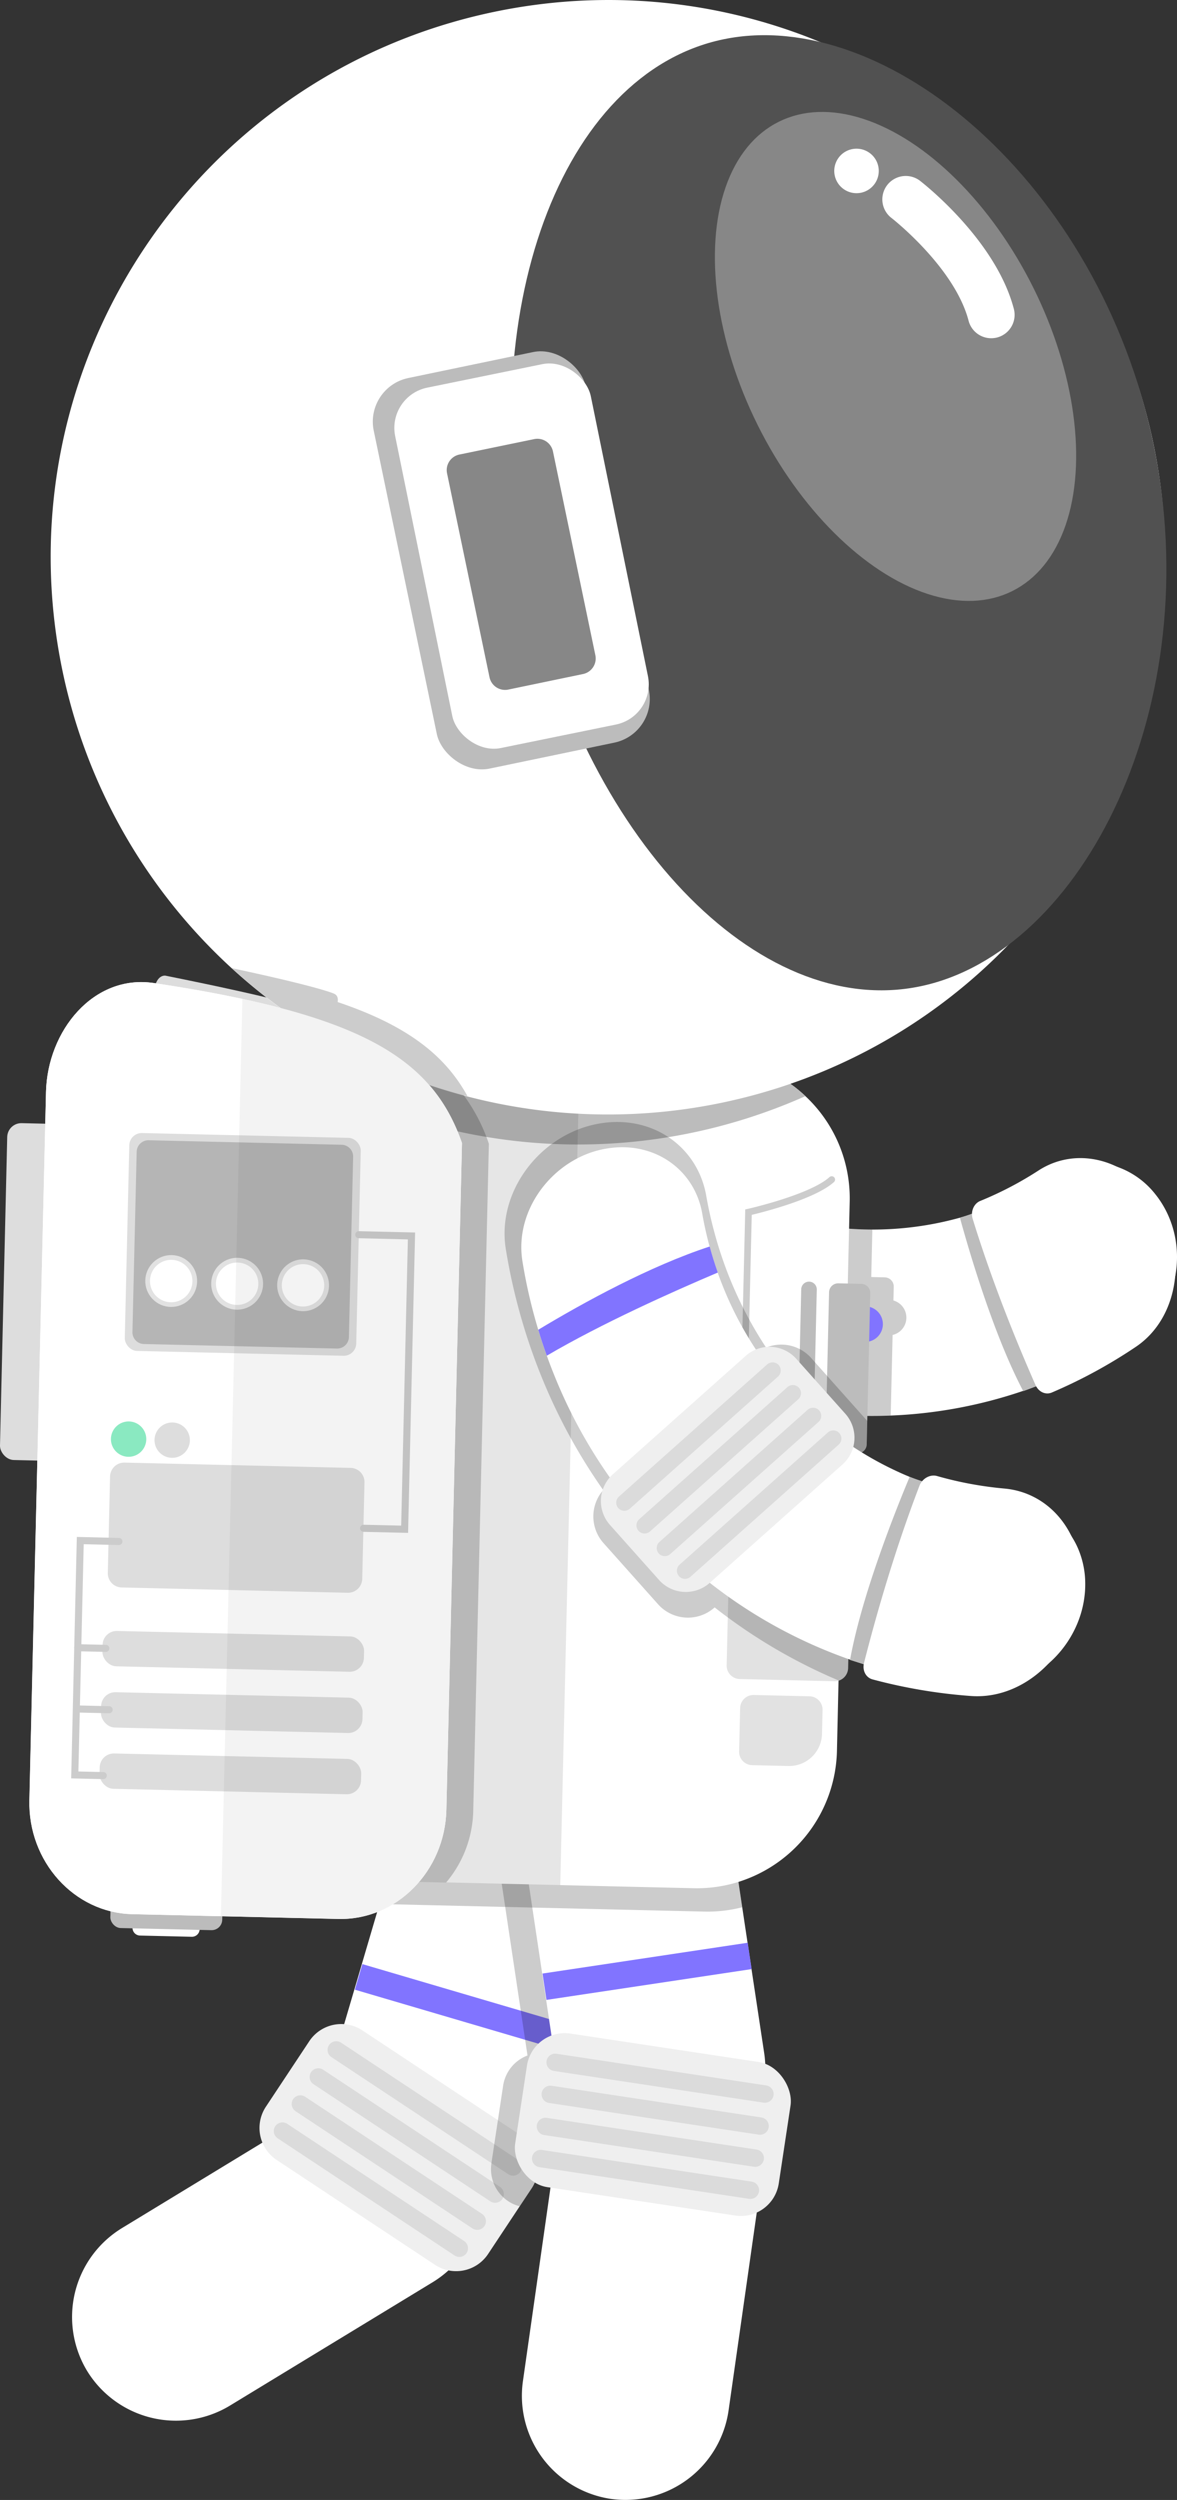 <svg id="Layer_2" data-name="Layer 2" xmlns="http://www.w3.org/2000/svg" viewBox="0 0 740.56 1572.92"><rect x="0" y="0" width="740.56" height="1572.92" fill="#333333" stroke="none"/><defs><style>.cls-1{fill:#fff;}.cls-2{fill:#ff1d25;}.cls-3{fill:#bcbcbc;}.cls-4{opacity:0.2;}.cls-5{fill:#8174ff;}.cls-6{fill:#efefef;}.cls-7{fill:#dbdbdb;}.cls-8{fill:#ddd;}.cls-9{opacity:0.1;}.cls-10{fill:#8ae9c1;}.cls-11{fill:#e2e2e2;}.cls-12{fill:#515151;}.cls-13{fill:#ccc;}.cls-14{fill:#878787;}.cls-15{fill:#b5b5b5;}.cls-16{opacity:0.05;}</style></defs><path class="cls-1" d="M739.4,803.09c-2.75,14.22-10.32,27.16-22.4,35.4A302.77,302.77,0,0,1,652.5,872l-.57.21c-.45.16-.91.34-1.36.49-2.27.85-4.54,1.65-6.82,2.42a294.13,294.13,0,0,1-83.32,15.52,297.4,297.4,0,0,1-35.66-.71q-13.47-1.08-26.66-3.32l-.39-.07c-1-.16-1.89-.32-2.85-.5-1.43-.26-2.85-.53-4.27-.81q-2.72-.53-5.41-1.11a304.1,304.1,0,0,1-85.09-32.36A319.41,319.41,0,0,1,339.93,808a54.21,54.21,0,0,1-12.32-17c-10.78-23.13-5.9-53.32,13.95-71.57,19.39-17.82,47-18.19,65.92-1.14a214.71,214.71,0,0,0,96.15,50.22c3.87.89,7.78,1.66,11.68,2.3a205.1,205.1,0,0,0,89.4-4.86q3.43-1,6.85-2.06a208.41,208.41,0,0,0,51.33-24.66,48.05,48.05,0,0,1,6-3.38c.46-.21.92-.42,1.38-.6a45.25,45.25,0,0,1,32.56-1.14,52.75,52.75,0,0,1,24,17.15C738.82,766.14,742.79,785.57,739.4,803.09Z"/><path class="cls-2" d="M515.34,770.75a.32.32,0,0,1,0,.09c-4.43,20.47-15.58,75.27-17.2,115.76l-.39-.07c-1-.16-1.89-.32-2.85-.5-1.43-.26-2.85-.53-4.27-.81q-2.72-.53-5.41-1.11c1.27-29.66,5.32-81.13,18.44-115.57l0-.09Q509.48,769.77,515.34,770.75Z"/><path class="cls-3" d="M644.64,875l-.8.29c-18.92-35.7-34.68-90.2-39.85-109.07a207.42,207.42,0,0,0,51-24.42c20.7-13.63,47.61-8.45,64.19,12.23h0c21.68,27,17.18,69.11-9.86,87.51A302,302,0,0,1,644.64,875Z"/><path class="cls-1" d="M651.56,871.46c1.9,4.31,6.33,6.35,10.23,4.69a318,318,0,0,0,52.89-28.76c29.34-19.74,33.47-66,9.25-96.16h0c-18.51-23.06-48.09-29.33-70.55-14.75a219.8,219.8,0,0,1-36.64,19.14c-4,1.65-6.16,6.61-4.74,11.23C624.52,807.51,640.15,845.63,651.56,871.46Z"/><path class="cls-4" d="M562.34,809.58l-.21,8.66a11.2,11.2,0,0,1-.51,21.69h0l-1.19,50.69a297.4,297.4,0,0,1-35.66-.71q-13.47-1.08-26.66-3.32l-.39-.07c-1-.16-1.89-.32-2.85-.5-1.43-.26-2.85-.53-4.27-.81q-2.72-.53-5.41-1.11a304.1,304.1,0,0,1-85.09-32.36A319.41,319.41,0,0,1,339.93,808a54.21,54.21,0,0,1-12.32-17c-10.78-23.13-5.9-53.32,13.95-71.57,19.39-17.82,47-18.19,65.92-1.14a214.71,214.71,0,0,0,96.15,50.22l0-.09q5.81,1.32,11.67,2.3a.32.32,0,0,1,0,.09,202.56,202.56,0,0,0,33.58,2.81l-.69,29.86,8.54.21A5.76,5.76,0,0,1,562.34,809.58Z"/><path class="cls-1" d="M54.8,1491.73h0a65.56,65.56,0,0,0,89.82,21.86l127.71-77.72a65.55,65.55,0,0,0,21.86-89.81h0a65.55,65.55,0,0,0-89.81-21.86L76.66,1401.92A65.55,65.55,0,0,0,54.8,1491.73Z"/><path class="cls-1" d="M375.42,1196.69l-1.3,4.42-11,37.29-5.23,17.75-4.83,16.43-2.06,7-2.68,9.06-.13.47-1,3.34-2.4,8.18-11.62,39.46c-.61,2.08-1.32,4.12-2.12,6.1a65.28,65.28,0,0,1-6.38,11.94v0a63.86,63.86,0,0,1-6.88,8.53,65.36,65.36,0,0,1-7.29,6.54l0,0a61.17,61.17,0,0,1-6.87,4.63c-1,.63-2.11,1.22-3.19,1.77a64.9,64.9,0,0,1-10.6,4.36h0a64.76,64.76,0,0,1-35.54.94h0c-.74-.18-1.47-.37-2.22-.6a65.75,65.75,0,0,1-46.56-56.21c-.16-1.47-.25-2.94-.3-4.44a68.84,68.84,0,0,1,.14-7,64.77,64.77,0,0,1,2-11.79c.14-.57.3-1.11.46-1.67l2.31-7.87,3.18-10.79,3.24-11,22.26-75.62L250,1159.8a65.52,65.52,0,0,1,81.14-44.25q2.47.72,4.84,1.63c1.05.4,2.09.83,3.1,1.27A65.6,65.6,0,0,1,375.42,1196.69Z"/><polygon class="cls-5" points="353.25 1272.63 348.51 1288.72 348.35 1288.67 330.46 1283.41 223.29 1251.87 228.02 1235.78 327.71 1265.12 353.09 1272.58 353.25 1272.63"/><path class="cls-6" d="M334.5,1376.89,327,1388.15l-19.93,30.08a24.14,24.14,0,0,1-24.9,10.26,23.82,23.82,0,0,1-8.46-3.49L174,1358.94a24.16,24.16,0,0,1-6.76-33.35l27.38-41.34a24.14,24.14,0,0,1,21.88-10.69,23.89,23.89,0,0,1,11.48,3.91L313.33,1334l14.39,9.52a25.33,25.33,0,0,1,3.37,2.69A24.17,24.17,0,0,1,334.5,1376.89Z"/><path class="cls-7" d="M208.55,1294.32,319.81,1368a5.48,5.48,0,0,0,7.58-1.54h0a5.48,5.48,0,0,0-1.54-7.58L214.59,1285.2a5.48,5.48,0,0,0-7.58,1.54h0A5.48,5.48,0,0,0,208.55,1294.32Z"/><path class="cls-7" d="M197.27,1311.34l111.26,73.71a5.48,5.48,0,0,0,7.58-1.54h0a5.48,5.48,0,0,0-1.54-7.58l-111.26-73.71a5.49,5.49,0,0,0-7.58,1.54h0A5.48,5.48,0,0,0,197.27,1311.34Z"/><path class="cls-7" d="M186,1328.36l111.26,73.71a5.48,5.48,0,0,0,7.58-1.53h0a5.5,5.5,0,0,0-1.54-7.59L192,1319.24a5.49,5.49,0,0,0-7.58,1.54h0A5.48,5.48,0,0,0,186,1328.36Z"/><path class="cls-7" d="M174.72,1345.39,286,1419.1a5.48,5.48,0,0,0,7.58-1.54h0A5.48,5.48,0,0,0,292,1410l-111.26-73.71a5.48,5.48,0,0,0-7.58,1.54h0A5.49,5.49,0,0,0,174.72,1345.39Z"/><path class="cls-4" d="M375.42,1196.69l-22.33,75.89.16.05-4.74,16.09-.16,0-15.14,51.45c-.61,2.08-1.32,4.12-2.12,6.1a24.17,24.17,0,0,1,3.41,30.67L327,1388.15a23.41,23.41,0,0,1-10.39-5.71,23.92,23.92,0,0,1-6.15-9.16l0-.07a23.9,23.9,0,0,1-1.26-12l0-.22,1.8-11.94,2.28-15.09,3.3-21.78a24.1,24.1,0,0,1,15.32-18.9l-1.49-9.92-2.75-18.29-13.36-89.07A65.5,65.5,0,0,1,336,1117.18,65.58,65.58,0,0,1,375.42,1196.69Z"/><path class="cls-1" d="M384.47,1572.27h0a65.56,65.56,0,0,0,73.92-55.5l21.07-148A65.54,65.54,0,0,0,424,1294.84h0a65.54,65.54,0,0,0-73.92,55.49l-21.08,148A65.56,65.56,0,0,0,384.47,1572.27Z"/><path class="cls-1" d="M458.63,1144.08,467,1200l3.35,22.32,2.49,16.58,8,53a65.22,65.22,0,0,1-6.6,39.61l-.25.48a66.29,66.29,0,0,1-6.19,9.6,65.47,65.47,0,0,1-7.79,8.43,65,65,0,0,1-31.84,15.82c-.74.15-1.51.27-2.27.39A65,65,0,0,1,386,1359.5a65.64,65.64,0,0,1-16.27-12,64,64,0,0,1-9.7-12.52,62.26,62.26,0,0,1-3.07-5.76c-.7-1.5-1.34-3-1.92-4.58a63.73,63.73,0,0,1-3.15-11.56c-.11-.56-.21-1.12-.29-1.7l-1.22-8.1-1.67-11.12-.44-3-.08-.53-1.18-7.85-1.58-10.44-10.51-70.13-5.51-36.7a65.36,65.36,0,1,1,129.27-19.41Z"/><rect class="cls-5" x="341.98" y="1231.88" width="130.54" height="16.77" transform="translate(994.06 2406.35) rotate(171.46)"/><rect class="cls-6" x="326.99" y="1287.85" width="167.74" height="97.72" rx="24.07" transform="translate(617.37 2719.81) rotate(-171.41)"/><path class="cls-7" d="M348.47,1303l132,19.94a5.49,5.49,0,0,0,6.23-4.59h0a5.49,5.49,0,0,0-4.59-6.23l-132-19.94a5.49,5.49,0,0,0-6.23,4.59h0A5.5,5.5,0,0,0,348.47,1303Z"/><path class="cls-7" d="M345.42,1323.14l132,19.94a5.49,5.49,0,0,0,6.23-4.59h0a5.49,5.49,0,0,0-4.59-6.23l-132-19.94a5.49,5.49,0,0,0-6.23,4.59h0A5.49,5.49,0,0,0,345.42,1323.14Z"/><path class="cls-7" d="M342.37,1343.33l132,19.94a5.5,5.5,0,0,0,6.23-4.59h0a5.49,5.49,0,0,0-4.6-6.23l-132-19.94a5.49,5.49,0,0,0-6.22,4.59h0A5.48,5.48,0,0,0,342.37,1343.33Z"/><path class="cls-7" d="M339.32,1363.52l132,19.94a5.48,5.48,0,0,0,6.22-4.59h0a5.48,5.48,0,0,0-4.59-6.23L341,1352.7a5.49,5.49,0,0,0-6.22,4.59h0A5.48,5.48,0,0,0,339.32,1363.52Z"/><path class="cls-8" d="M198.17,647.94s6.16-9.49.28-11.85-29.93-9.3-94.39-22.23c0,0-5.17-.87-6.86,8Z"/><rect class="cls-8" x="2.27" y="706.83" width="35.58" height="212.01" rx="8.9" transform="translate(21.1 1625.93) rotate(-178.66)"/><path class="cls-4" d="M458.63,1144.08,467,1200a87.47,87.47,0,0,1-23.84,2.73l-58.84-1.37-10.23-.24-14.78-.36-19.83-.46-4.64-.1-64.29-1.5-20.73-.49-11-.26L250,1159.8a65.52,65.52,0,0,1,81.14-44.25q2.47.72,4.84,1.63c1.05.4,2.09.83,3.1,1.27a65.29,65.29,0,0,1,119.53,25.63Z"/><path class="cls-1" d="M534.63,755.86l-1.21,51.76-1.66,70.75L531,910.09l-.09,4.08-1.32,55.77-2,87.39v.62l-1,44.08a88.46,88.46,0,0,1-61.88,82,87.51,87.51,0,0,1-28.28,4l-58.84-1.37-25-.59-19.83-.47-52-1.21-17-.39-20.73-.49-11.05-.26a52.26,52.26,0,0,1-46.55-31.36c-.37-.84-.72-1.69-1-2.56-.16-.43-.32-.86-.47-1.3s-.3-.88-.43-1.31-.28-.89-.4-1.35-.21-.74-.32-1.12l-.1-.4c-.1-.39-.19-.78-.28-1.17s-.2-.91-.29-1.35c0,0,0,0,0-.07-.1-.44-.18-.89-.25-1.34s-.16-.93-.23-1.4-.11-.85-.17-1.27a52.27,52.27,0,0,1-.34-7.32l0-1.93.51-22.23.38-16.3.52-22.24.39-16.3.52-22.24.64-27.42,1.84-78.56,1.65-70.39.09-4.44.55-23.13.07-3,.61-26.34.07-3,1.71-72.77.09-4.44.09-3.45c0-1,.08-2.07.18-3.1a50.87,50.87,0,0,1,2.88-13.23c.2-.57.42-1.13.64-1.69a.14.14,0,0,1,0-.07c.4-1,.84-2,1.31-2.93.19-.43.4-.83.61-1.25s.59-1.12.89-1.67.47-.87.73-1.3c.46-.77,1-1.55,1.46-2.3.81-1.2,1.64-2.38,2.55-3.52.61-.75,1.22-1.5,1.87-2.23s1.47-1.61,2.25-2.38c.33-.33.68-.66,1-1s.75-.7,1.12-1,.71-.63,1.07-.93a50.4,50.4,0,0,1,5-3.71c.43-.28.85-.56,1.29-.82l1-.61,1.05-.6.21-.11c.29-.16.56-.32.86-.47l.88-.45a49.42,49.42,0,0,1,5.79-2.48,51.38,51.38,0,0,1,18.44-3h.25l16.54.39,104,2.43,83.85,2c1.41,0,2.82.11,4.21.21.65,0,1.29.09,1.93.16,2.12.19,4.21.47,6.27.81,1.14.2,2.26.4,3.37.63a88.56,88.56,0,0,1,10.54,2.89c.58.2,1.18.41,1.76.63s1.25.45,1.87.71,1.24.49,1.85.75l1.83.79c.62.27,1.22.54,1.81.83s1.2.57,1.78.87.93.46,1.38.71c.83.43,1.64.87,2.46,1.33l1.39.81c1,.6,2,1.22,3,1.86s2,1.32,2.95,2h0c.21.15.44.3.64.46,2.1,1.49,4.14,3.09,6.09,4.78l.1.09c1,.86,2,1.73,2.92,2.63A88,88,0,0,1,534.63,755.86Z"/><circle class="cls-5" cx="544.29" cy="833.13" r="11.22" transform="translate(-424.65 606.16) rotate(-43.66)"/><path class="cls-3" d="M244.19,660.92l204.4,4.79a87.71,87.71,0,0,1,58.19,23.94,351.34,351.34,0,0,1-304.64-8.91A52.12,52.12,0,0,1,244.19,660.92Z"/><path class="cls-1" d="M88.07,1217.81l32.61.77a4.84,4.84,0,0,0,4.93-4.71h0a4.83,4.83,0,0,0-4.7-4.93l-32.61-.76a4.83,4.83,0,0,0-4.93,4.7h0A4.83,4.83,0,0,0,88.07,1217.81Z"/><path class="cls-3" d="M547.56,813.69l-.2,8.66-.51,21.7-1.18,50-.34,14.74a5.74,5.74,0,0,1-5.86,5.59l-2.68-.06-5.86-.14L525,914a5.76,5.76,0,0,1-5.59-5.87l.17-7.28.83-35.28,1.23-52.53a5.73,5.73,0,0,1,5.85-5.59l5.95.13,8.54.21A5.76,5.76,0,0,1,547.56,813.69Z"/><rect class="cls-3" x="69.52" y="1192.25" width="70.42" height="21.5" rx="6.67" transform="translate(181.29 2408.13) rotate(-178.66)"/><path class="cls-9" d="M244.19,660.92l120.55,2.82-12.23,522.37L232,1183.29A52.26,52.26,0,0,1,181.09,1130l9.78-418.15A52.28,52.28,0,0,1,244.19,660.92Z"/><path class="cls-1" d="M725.75,279.26c39.43,189.55-82.29,375.19-271.85,414.61A350.56,350.56,0,0,1,39.3,422C-.12,232.47,121.58,46.84,311.14,7.42S686.33,89.7,725.75,279.26Z"/><path class="cls-4" d="M307.59,719.63c-.61,26.07-9.83,419.63-9.83,419.63a72.13,72.13,0,0,1-17.05,45.17l-17-.39-20.73-.49-11.05-.26a52.26,52.26,0,0,1-46.55-31.36c-.37-.84-.72-1.69-1-2.56-.16-.43-.32-.86-.47-1.3s-.3-.88-.43-1.31-.28-.89-.4-1.35-.21-.74-.32-1.12l-.1-.4c-.1-.39-.19-.78-.28-1.17s-.2-.91-.29-1.35c0,0,0,0,0-.07-.1-.44-.18-.89-.25-1.34s-.16-.93-.23-1.4-.11-.85-.17-1.27a52.27,52.27,0,0,1-.34-7.32l0-1.93.51-22.23.38-16.3.52-22.24.39-16.3.52-22.24.64-27.42,1.84-78.56,1.65-70.39.09-4.44.55-23.13.07-3,.61-26.34.07-3,1.71-72.77.09-4.44.09-3.45c0-1,.08-2.07.18-3.1a50.87,50.87,0,0,1,2.88-13.23c.2-.57.42-1.13.64-1.69a.14.14,0,0,1,0-.07c.4-1,.84-2,1.31-2.93.19-.43.4-.83.61-1.25s.59-1.12.89-1.67.47-.87.73-1.3c.46-.77,1-1.55,1.46-2.3.81-1.2,1.64-2.38,2.55-3.52.61-.75,1.22-1.5,1.87-2.23s1.47-1.61,2.25-2.38c.33-.33.68-.66,1-1s.75-.7,1.12-1,.71-.63,1.07-.93a50.4,50.4,0,0,1,5-3.71c.43-.28.85-.56,1.29-.82l1-.61,1.05-.6.21-.11c.29-.16.56-.32.86-.47l.88-.45a49.42,49.42,0,0,1,5.79-2.48A346.6,346.6,0,0,0,291.69,689,111.16,111.16,0,0,1,307.59,719.63Z"/><path class="cls-1" d="M96.85,618.51c-38-5.71-67,30-67.91,68.6L18.51,1132.65c-.9,38.58,28.18,70.85,64.63,71.7l129.8,3c36.46.85,67-30,67.92-68.6l9.82-419.62C272,665.54,226.86,638.05,96.85,618.51Z"/><path class="cls-1" d="M290.68,719.17l-9.82,419.63c-.91,38.57-31.47,69.45-67.91,68.58L139,1205.66l-55.9-1.31c-36.45-.85-65.54-33.12-64.64-71.7L28.94,687.1c.9-38.58,29.91-74.3,67.91-68.58,20.63,3.09,39.11,6.39,55.7,10C240.52,647.43,275,674.05,290.68,719.17Z"/><path class="cls-8" d="M76.51,998.8l142.29,3.33a8.94,8.94,0,0,0,9.11-8.69l1.42-60.77a8.93,8.93,0,0,0-8.69-9.1L78.35,920.24a8.92,8.92,0,0,0-9.1,8.69L67.83,989.7A8.92,8.92,0,0,0,76.51,998.8Z"/><path class="cls-10" d="M69.8,905.21a11.12,11.12,0,1,0,11.38-10.86A11.13,11.13,0,0,0,69.8,905.21Z"/><path class="cls-8" d="M97.23,905.85A11.12,11.12,0,1,0,108.6,895,11.11,11.11,0,0,0,97.23,905.85Z"/><path class="cls-3" d="M506.64,913.6h0a4.91,4.91,0,0,0,5-4.79l2.28-97.43a4.91,4.91,0,0,0-4.79-5h0a4.91,4.91,0,0,0-5,4.79l-2.28,97.43A4.92,4.92,0,0,0,506.64,913.6Z"/><rect class="cls-8" x="64.47" y="1027.88" width="164.57" height="22.24" rx="8.9" transform="translate(269.17 2081.15) rotate(-178.66)"/><rect class="cls-8" x="63.57" y="1066.42" width="164.57" height="22.24" rx="8.9" transform="translate(266.46 2158.19) rotate(-178.66)"/><rect class="cls-8" x="62.67" y="1104.96" width="164.57" height="22.24" rx="8.9" transform="translate(263.76 2235.24) rotate(-178.66)"/><path class="cls-11" d="M535.29,978.1l-1.67,71.49a8.49,8.49,0,0,1-5.87,7.82l-.18.06a6.18,6.18,0,0,1-.77.18,8.21,8.21,0,0,1-1.8.16l-59.57-1.4a8.42,8.42,0,0,1-8.22-8.6l.65-27.78.06-2.35,1-41.37a8.45,8.45,0,0,1,8.61-8.22l59.59,1.39a8.21,8.21,0,0,1,2.53.46A8.43,8.43,0,0,1,535.29,978.1Z"/><path class="cls-4" d="M294.14,689.69q-12.33-3.18-24.3-7.25c-18.18-20.7-46.82-36-93.24-48.23a350.62,350.62,0,0,1-30.73-25.07c42.09,9,59.31,14,64.16,16,2.4,1,2.79,3.12,2.42,5.34C255.9,645.08,280,663.84,294.14,689.69Z"/><path class="cls-12" d="M331.73,361.21C366,525.75,476.67,641.87,579,620.58S760,443.8,725.75,279.26,557.47,3.45,455.11,24.74,297.51,196.67,331.73,361.21Z"/><rect class="cls-3" x="253.57" y="227.05" width="136.26" height="251.01" rx="28.05" transform="translate(708.46 632.21) rotate(168.25)"/><path class="cls-11" d="M486.06,1066.84h22.79a8.41,8.41,0,0,1,8.41,8.41v27.34a8.41,8.41,0,0,1-8.41,8.41H473.79a8.41,8.41,0,0,1-8.41-8.41v-15.07a20.68,20.68,0,0,1,20.68-20.68Z" transform="translate(957.02 2189.05) rotate(-178.66)"/><path class="cls-13" d="M464.46,947.68l51.17,1.2a2.11,2.11,0,1,0,.1-4.21l-47-1.1L473,764.36c7.68-1.83,39.92-10,51.72-20.63a2.1,2.1,0,1,0-2.81-3.13c-12.34,11.12-51.05,19.94-51.43,20l-1.61.36,0,1.64Z"/><rect class="cls-1" x="264.39" y="235.72" width="125.61" height="231.38" rx="25.86" transform="matrix(-0.98, 0.2, -0.2, -0.98, 719.09, 628.83)"/><path class="cls-14" d="M319.77,433.88l47.11-9.8a10,10,0,0,0,7.73-11.78L347.91,284a10,10,0,0,0-11.78-7.73L289,286a10,10,0,0,0-7.73,11.78L308,426.15A10,10,0,0,0,319.77,433.88Z"/><ellipse class="cls-14" cx="563.45" cy="224.21" rx="96.89" ry="164.91" transform="translate(-40.89 274.38) rotate(-26.44)"/><rect class="cls-8" x="79.91" y="714.38" width="145.67" height="137.14" rx="7.87" transform="translate(287.14 1569.26) rotate(-178.66)"/><path class="cls-15" d="M90.52,845.63,212,848.48a7.39,7.39,0,0,0,7.53-7.19l2.66-113.49a7.4,7.4,0,0,0-7.19-7.54L93.52,717.42A7.4,7.4,0,0,0,86,724.61L83.33,838.1A7.37,7.37,0,0,0,90.52,845.63Z"/><path class="cls-13" d="M228.6,963.8l28.16.66,4.42-189-35.38-.83a2.22,2.22,0,1,0-.11,4.44l30.94.73-4.21,180.09-23.72-.56a2.23,2.23,0,0,0-.1,4.45Z"/><path class="cls-1" d="M626.64,212.51l.74-.17a14.73,14.73,0,0,0,10.52-18c-11.37-43.48-57.1-79.06-59-80.56a14.74,14.74,0,0,0-18,23.35h0c.39.3,39.71,31,48.52,64.66A14.72,14.72,0,0,0,626.64,212.51Z"/><path class="cls-1" d="M525.21,110.42a14,14,0,1,0,10.87-16.58A14,14,0,0,0,525.21,110.42Z"/><path class="cls-13" d="M44.78,1118.92l20,.47a2.23,2.23,0,1,0,.11-4.45l-15.57-.36,3.35-143,22.23.52a2.23,2.23,0,0,0,.11-4.45L48.34,967Z"/><path class="cls-13" d="M48.88,1038.93l17.79.42a2.23,2.23,0,0,0,.1-4.45L49,1034.49a2.22,2.22,0,1,0-.1,4.44Z"/><path class="cls-13" d="M48,1077.47l20.75.49a2.23,2.23,0,0,0,.1-4.45L48.08,1073a2.23,2.23,0,0,0-.1,4.45Z"/><circle class="cls-11" cx="190.71" cy="808.68" r="16.31" transform="translate(-620.71 629.96) rotate(-64.31)"/><circle class="cls-1" cx="190.71" cy="808.68" r="13.34" transform="translate(-179.68 64.94) rotate(-13.2)"/><path class="cls-11" d="M132.9,807.32a16.31,16.31,0,1,0,16.69-15.92A16.31,16.31,0,0,0,132.9,807.32Z"/><circle class="cls-1" cx="149.2" cy="807.71" r="13.34" transform="translate(-516.36 326.37) rotate(-43.66)"/><circle class="cls-11" cx="107.72" cy="805.99" r="16.31" transform="translate(-526.65 297.26) rotate(-43.66)"/><path class="cls-1" d="M94.38,805.68a13.34,13.34,0,1,0,13.65-13A13.34,13.34,0,0,0,94.38,805.68Z"/><path class="cls-4" d="M545.67,894l-.34,14.74a5.74,5.74,0,0,1-5.86,5.59l-2.68-.06-5.86-.14-1.32,55.77a8.43,8.43,0,0,1,5.68,8.16l-1.67,71.49a8.49,8.49,0,0,1-5.87,7.82l-.18-.08a340.45,340.45,0,0,1-69.65-39.65q-4.19-3.07-8.27-6.29l-.09.08a25.18,25.18,0,0,1-35.46-2l-34.44-38.62a25.19,25.19,0,0,1-.12-33.27,357.37,357.37,0,0,1-37.63-68.41q-3.51-8.42-6.57-17-3.25-9-6-18.18a371,371,0,0,1-11.08-48c-4.94-30.41,13.66-60.63,41.31-73.53a68.91,68.91,0,0,1,23.69-6.29c30.5-2.39,56,17.06,61.11,46.25q2.07,11.85,5.18,23.23,2.51,9.31,5.68,18.26a248.23,248.23,0,0,0,26.8,54,25.21,25.21,0,0,1,28.29,6.48l10.07,11.3,11.37,12.76,13,14.58C545.08,893.3,545.39,893.67,545.67,894Z"/><path class="cls-1" d="M677.68,972.91a56.17,56.17,0,0,1,5.14,23.15c.43,36-30.26,67.48-64.24,65.22a315.33,315.33,0,0,1-74.49-14A307.42,307.42,0,0,1,427.7,979.77a315.17,315.17,0,0,1-77.76-111.56q-3.13-7.55-5.89-15.24-2.93-8.09-5.38-16.31a331.35,331.35,0,0,1-9.95-43.1c-4.43-27.29,12.26-54.41,37.07-66A61.52,61.52,0,0,1,387,722c27.38-2.14,50.25,15.31,54.83,41.49q1.86,10.63,4.65,20.84c1.5,5.58,3.2,11,5.1,16.39C480.14,881.42,551.51,938,638,945,655.9,946.47,670.38,957.25,677.68,972.91Z"/><path class="cls-5" d="M446.52,784.28c1.5,5.58,3.2,11,5.1,16.39-28.48,12.07-73,32-107.57,52.3q-2.93-8.09-5.38-16.31C367.46,819.32,409,796.57,446.52,784.28Z"/><path class="cls-3" d="M535.7,1044.66l-.85-.27c7.45-41.49,29.59-96.36,37.49-115.17A216.6,216.6,0,0,0,629.9,942c25.77,2.13,44.53,23.71,44.83,51.35h0c.39,36.15-30.38,67.78-64.42,65.48A314.91,314.91,0,0,1,535.7,1044.66Z"/><path class="cls-1" d="M543.65,1046.23c-1.21,4.75,1.11,9.28,5.37,10.42a332.21,332.21,0,0,0,61.92,10.44c36.79,2.67,69.95-32.64,69.49-73h0c-.35-30.84-20.6-55-48.41-57.52a228.3,228.3,0,0,1-42.4-7.87c-4.38-1.25-9.31,1.46-11.12,6.16C562.61,976.33,550.91,1017.67,543.65,1046.23Z"/><path class="cls-6" d="M446.53,995.92l83.59-74.53a22.59,22.59,0,0,0,1.82-31.81L501,854.92a22.6,22.6,0,0,0-31.82-1.83l-83.59,74.53a22.6,22.6,0,0,0-1.82,31.82l30.9,34.66A22.6,22.6,0,0,0,446.53,995.92Z"/><path class="cls-7" d="M396.24,949.27l93.28-83.16a5.14,5.14,0,0,0,.41-7.24h0a5.14,5.14,0,0,0-7.23-.41l-93.27,83.16a5.15,5.15,0,0,0-.42,7.24h0A5.13,5.13,0,0,0,396.24,949.27Z"/><path class="cls-7" d="M409,963.54l93.27-83.16a5.13,5.13,0,0,0,.42-7.23h0a5.13,5.13,0,0,0-7.23-.42L402.15,955.9a5.13,5.13,0,0,0-.41,7.23h0A5.13,5.13,0,0,0,409,963.54Z"/><path class="cls-7" d="M421.69,977.81,515,894.65a5.13,5.13,0,0,0,.41-7.23h0a5.14,5.14,0,0,0-7.23-.42l-93.27,83.17a5.13,5.13,0,0,0-.42,7.23h0A5.13,5.13,0,0,0,421.69,977.81Z"/><path class="cls-7" d="M434.42,992.09l93.27-83.17a5.13,5.13,0,0,0,.42-7.23h0a5.13,5.13,0,0,0-7.23-.41L427.6,984.44a5.13,5.13,0,0,0-.41,7.23h0A5.14,5.14,0,0,0,434.42,992.09Z"/><path class="cls-16" d="M290.68,719.17l-9.82,419.63c-.91,38.57-31.47,69.45-67.91,68.58L139,1205.66l13.51-577.17C240.52,647.43,275,674.05,290.68,719.17Z"/></svg>